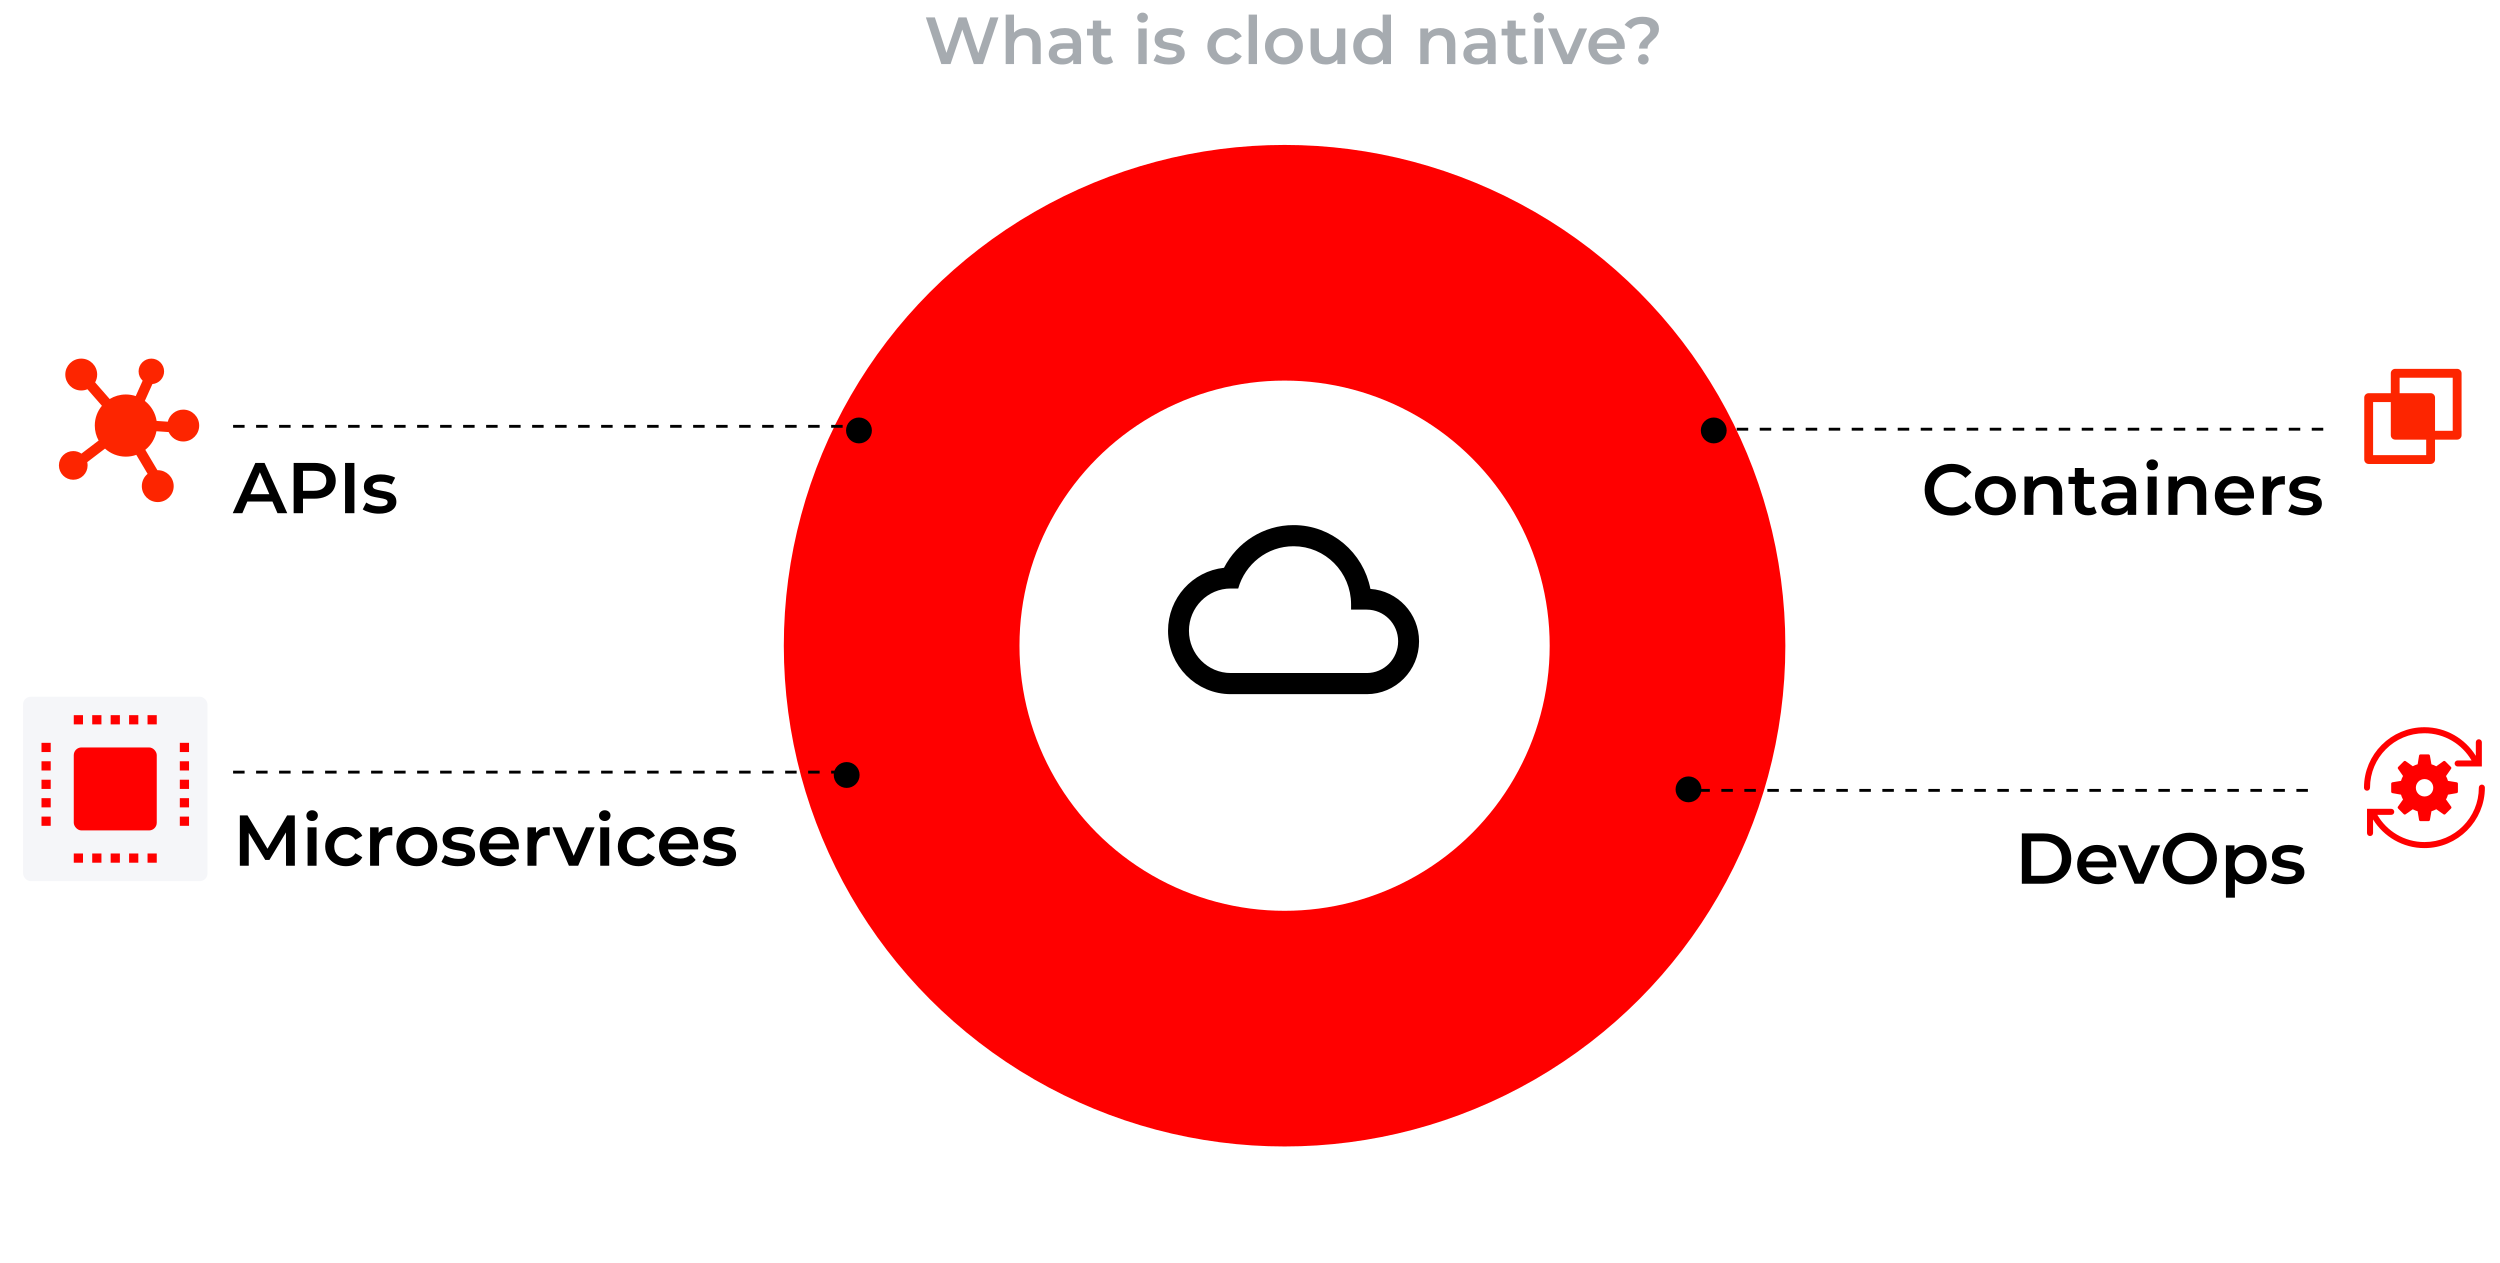<svg width="976" height="493" viewBox="0 0 976 493" fill="none" xmlns="http://www.w3.org/2000/svg">
<path d="M946.5 283.9C933.481 283.9 922.9 294.481 922.9 307.5C922.898 307.657 922.927 307.812 922.985 307.957C923.043 308.102 923.13 308.234 923.24 308.346C923.349 308.457 923.48 308.545 923.625 308.606C923.769 308.666 923.924 308.697 924.08 308.697C924.236 308.697 924.391 308.666 924.535 308.606C924.68 308.545 924.811 308.457 924.92 308.346C925.03 308.234 925.117 308.102 925.175 307.957C925.233 307.812 925.262 307.657 925.26 307.5C925.26 295.756 934.756 286.26 946.5 286.26C954.368 286.26 961.215 290.537 964.887 296.88H959.48C959.324 296.878 959.168 296.907 959.023 296.965C958.878 297.024 958.746 297.11 958.635 297.22C958.523 297.33 958.435 297.461 958.375 297.605C958.314 297.749 958.283 297.904 958.283 298.06C958.283 298.217 958.314 298.372 958.375 298.516C958.435 298.66 958.523 298.791 958.635 298.901C958.746 299.011 958.878 299.097 959.023 299.155C959.168 299.214 959.324 299.243 959.48 299.24H966.8H968.92V289.8C968.922 289.643 968.893 289.486 968.833 289.34C968.774 289.193 968.685 289.06 968.574 288.949C968.462 288.837 968.329 288.749 968.183 288.69C968.036 288.631 967.879 288.602 967.722 288.604C967.409 288.609 967.111 288.738 966.893 288.962C966.676 289.186 966.556 289.488 966.56 289.8V295.083C962.396 288.373 954.966 283.9 946.5 283.9ZM968.902 306.304C968.589 306.309 968.291 306.438 968.073 306.662C967.856 306.886 967.736 307.188 967.74 307.5C967.74 319.244 958.244 328.74 946.5 328.74C938.633 328.74 931.788 324.464 928.116 318.12L933.52 318.123C933.676 318.125 933.832 318.096 933.977 318.038C934.122 317.979 934.254 317.893 934.365 317.783C934.477 317.673 934.565 317.542 934.625 317.398C934.686 317.254 934.717 317.099 934.717 316.943C934.717 316.786 934.686 316.631 934.625 316.487C934.565 316.343 934.477 316.212 934.365 316.102C934.254 315.993 934.122 315.906 933.977 315.848C933.832 315.789 933.676 315.76 933.52 315.763L924.08 315.76V325.2C924.078 325.357 924.107 325.512 924.165 325.657C924.223 325.802 924.31 325.934 924.42 326.046C924.529 326.157 924.66 326.245 924.805 326.306C924.949 326.366 925.104 326.397 925.26 326.397C925.416 326.397 925.571 326.366 925.715 326.306C925.86 326.245 925.991 326.157 926.1 326.046C926.21 325.934 926.297 325.802 926.355 325.657C926.413 325.512 926.442 325.357 926.44 325.2V319.918C930.604 326.628 938.034 331.1 946.5 331.1C959.52 331.1 970.1 320.52 970.1 307.5C970.102 307.343 970.073 307.186 970.013 307.04C969.954 306.893 969.865 306.76 969.754 306.649C969.642 306.537 969.509 306.449 969.363 306.39C969.216 306.331 969.059 306.302 968.902 306.304Z" fill="#FF0000"/>
<path d="M944.963 294.52C944.829 294.52 944.699 294.567 944.597 294.654C944.494 294.741 944.426 294.862 944.404 294.994L943.853 298.367C943.191 298.56 942.559 298.82 941.964 299.144L939.181 297.156C939.072 297.078 938.939 297.041 938.805 297.052C938.672 297.063 938.547 297.121 938.452 297.215L936.248 299.417C936.154 299.511 936.096 299.636 936.084 299.768C936.073 299.901 936.108 300.034 936.185 300.143L938.143 302.944C937.814 303.542 937.548 304.178 937.351 304.846L933.992 305.405C933.86 305.427 933.74 305.496 933.654 305.598C933.567 305.7 933.52 305.83 933.52 305.964V309.079C933.52 309.212 933.566 309.341 933.652 309.443C933.737 309.545 933.856 309.614 933.987 309.638L937.348 310.233C937.544 310.9 937.808 311.536 938.137 312.135L936.155 314.909C936.077 315.018 936.041 315.151 936.052 315.284C936.062 315.418 936.12 315.543 936.215 315.638L938.417 317.841C938.511 317.936 938.636 317.994 938.768 318.005C938.9 318.017 939.033 317.982 939.142 317.906L941.949 315.941C942.546 316.267 943.179 316.529 943.844 316.723L944.404 320.1C944.426 320.233 944.495 320.353 944.597 320.44C944.699 320.526 944.829 320.574 944.963 320.574H948.078C948.212 320.574 948.341 320.527 948.443 320.442C948.545 320.356 948.614 320.237 948.637 320.106L949.238 316.715C949.9 316.518 950.53 316.252 951.124 315.924L953.949 317.907C954.058 317.983 954.191 318.019 954.323 318.007C954.456 317.996 954.581 317.938 954.675 317.844L956.877 315.639C956.972 315.544 957.03 315.418 957.041 315.284C957.052 315.15 957.015 315.017 956.936 314.908L954.921 312.111C955.244 311.52 955.503 310.894 955.696 310.236L959.104 309.639C959.235 309.615 959.354 309.547 959.44 309.445C959.526 309.342 959.572 309.213 959.572 309.08V305.965C959.572 305.831 959.524 305.701 959.437 305.598C959.351 305.496 959.23 305.428 959.098 305.406L955.695 304.85C955.501 304.193 955.24 303.568 954.918 302.977L956.905 300.146C956.982 300.037 957.017 299.904 957.006 299.772C956.994 299.639 956.936 299.514 956.842 299.42L954.638 297.218C954.543 297.123 954.417 297.065 954.283 297.054C954.15 297.043 954.016 297.08 953.907 297.159L951.118 299.165C950.524 298.838 949.893 298.574 949.23 298.378L948.637 294.989C948.614 294.857 948.545 294.738 948.443 294.652C948.341 294.566 948.212 294.519 948.078 294.52H944.963ZM946.546 304.148C948.43 304.148 949.944 305.663 949.944 307.547C949.944 309.43 948.43 310.945 946.546 310.945C944.662 310.945 943.148 309.43 943.148 307.547C943.148 305.663 944.662 304.148 946.546 304.148Z" fill="#FF0000"/>
<g filter="url(#filter0_d)">
<path d="M535.013 225.915C532.236 211.684 519.863 201 505 201C493.199 201 482.95 207.765 477.846 217.665C465.555 218.985 456 229.504 456 242.25C456 255.904 466.984 267 480.5 267H533.583C544.853 267 554 257.76 554 246.375C554 235.485 545.629 226.657 535.013 225.915ZM533.583 258.75H480.5C471.476 258.75 464.167 251.366 464.167 242.25C464.167 233.134 471.476 225.75 480.5 225.75H483.399C486.094 216.221 494.71 209.25 505 209.25C517.413 209.25 527.458 219.398 527.458 231.938V234H533.583C540.362 234 545.833 239.528 545.833 246.375C545.833 253.222 540.362 258.75 533.583 258.75Z" fill="black"/>
</g>
<path d="M389.798 6.8L383.766 25H380.178L375.68 11.532L371.104 25H367.49L361.458 6.8H364.968L369.492 20.632L374.198 6.8H377.318L381.92 20.71L386.574 6.8H389.798ZM400.498 10.96C402.249 10.96 403.653 11.471 404.71 12.494C405.768 13.517 406.296 15.033 406.296 17.044V25H403.046V17.46C403.046 16.247 402.76 15.337 402.188 14.73C401.616 14.106 400.802 13.794 399.744 13.794C398.548 13.794 397.604 14.158 396.91 14.886C396.217 15.597 395.87 16.628 395.87 17.98V25H392.62V5.708H395.87V12.728C396.408 12.156 397.066 11.723 397.846 11.428C398.644 11.116 399.528 10.96 400.498 10.96ZM415.723 10.96C417.768 10.96 419.328 11.454 420.403 12.442C421.495 13.413 422.041 14.886 422.041 16.862V25H418.973V23.31C418.574 23.917 418.002 24.385 417.257 24.714C416.529 25.026 415.645 25.182 414.605 25.182C413.565 25.182 412.655 25.009 411.875 24.662C411.095 24.298 410.488 23.804 410.055 23.18C409.639 22.539 409.431 21.819 409.431 21.022C409.431 19.774 409.89 18.777 410.809 18.032C411.745 17.269 413.21 16.888 415.203 16.888H418.791V16.68C418.791 15.709 418.496 14.964 417.907 14.444C417.335 13.924 416.477 13.664 415.333 13.664C414.553 13.664 413.782 13.785 413.019 14.028C412.274 14.271 411.641 14.609 411.121 15.042L409.847 12.676C410.575 12.121 411.45 11.697 412.473 11.402C413.496 11.107 414.579 10.96 415.723 10.96ZM415.281 22.816C416.096 22.816 416.815 22.634 417.439 22.27C418.08 21.889 418.531 21.351 418.791 20.658V19.046H415.437C413.565 19.046 412.629 19.661 412.629 20.892C412.629 21.481 412.863 21.949 413.331 22.296C413.799 22.643 414.449 22.816 415.281 22.816ZM434.558 24.246C434.177 24.558 433.709 24.792 433.154 24.948C432.617 25.104 432.045 25.182 431.438 25.182C429.913 25.182 428.734 24.783 427.902 23.986C427.07 23.189 426.654 22.027 426.654 20.502V13.82H424.366V11.22H426.654V8.048H429.904V11.22H433.622V13.82H429.904V20.424C429.904 21.1 430.069 21.62 430.398 21.984C430.727 22.331 431.204 22.504 431.828 22.504C432.556 22.504 433.163 22.313 433.648 21.932L434.558 24.246ZM444.417 11.116H447.667V25H444.417V11.116ZM446.055 8.828C445.466 8.828 444.972 8.646 444.573 8.282C444.174 7.901 443.975 7.433 443.975 6.878C443.975 6.323 444.174 5.864 444.573 5.5C444.972 5.119 445.466 4.928 446.055 4.928C446.644 4.928 447.138 5.11 447.537 5.474C447.936 5.821 448.135 6.263 448.135 6.8C448.135 7.372 447.936 7.857 447.537 8.256C447.156 8.637 446.662 8.828 446.055 8.828ZM456.223 25.182C455.096 25.182 453.995 25.035 452.921 24.74C451.846 24.445 450.988 24.073 450.347 23.622L451.595 21.152C452.219 21.568 452.964 21.906 453.831 22.166C454.715 22.409 455.581 22.53 456.431 22.53C458.372 22.53 459.343 22.019 459.343 20.996C459.343 20.511 459.091 20.173 458.589 19.982C458.103 19.791 457.315 19.609 456.223 19.436C455.079 19.263 454.143 19.063 453.415 18.838C452.704 18.613 452.08 18.223 451.543 17.668C451.023 17.096 450.763 16.307 450.763 15.302C450.763 13.985 451.309 12.936 452.401 12.156C453.51 11.359 455.001 10.96 456.873 10.96C457.826 10.96 458.779 11.073 459.733 11.298C460.686 11.506 461.466 11.792 462.073 12.156L460.825 14.626C459.646 13.933 458.32 13.586 456.847 13.586C455.893 13.586 455.165 13.733 454.663 14.028C454.177 14.305 453.935 14.678 453.935 15.146C453.935 15.666 454.195 16.039 454.715 16.264C455.252 16.472 456.075 16.671 457.185 16.862C458.294 17.035 459.204 17.235 459.915 17.46C460.625 17.685 461.232 18.067 461.735 18.604C462.255 19.141 462.515 19.904 462.515 20.892C462.515 22.192 461.951 23.232 460.825 24.012C459.698 24.792 458.164 25.182 456.223 25.182ZM478.869 25.182C477.431 25.182 476.139 24.879 474.995 24.272C473.851 23.665 472.959 22.825 472.317 21.75C471.676 20.658 471.355 19.427 471.355 18.058C471.355 16.689 471.676 15.467 472.317 14.392C472.959 13.317 473.843 12.477 474.969 11.87C476.113 11.263 477.413 10.96 478.869 10.96C480.239 10.96 481.435 11.237 482.457 11.792C483.497 12.347 484.277 13.144 484.797 14.184L482.301 15.64C481.903 14.999 481.4 14.522 480.793 14.21C480.204 13.881 479.554 13.716 478.843 13.716C477.63 13.716 476.625 14.115 475.827 14.912C475.03 15.692 474.631 16.741 474.631 18.058C474.631 19.375 475.021 20.433 475.801 21.23C476.599 22.01 477.613 22.4 478.843 22.4C479.554 22.4 480.204 22.244 480.793 21.932C481.4 21.603 481.903 21.117 482.301 20.476L484.797 21.932C484.26 22.972 483.471 23.778 482.431 24.35C481.409 24.905 480.221 25.182 478.869 25.182ZM487.48 5.708H490.73V25H487.48V5.708ZM501.235 25.182C499.831 25.182 498.566 24.879 497.439 24.272C496.313 23.665 495.429 22.825 494.787 21.75C494.163 20.658 493.851 19.427 493.851 18.058C493.851 16.689 494.163 15.467 494.787 14.392C495.429 13.317 496.313 12.477 497.439 11.87C498.566 11.263 499.831 10.96 501.235 10.96C502.657 10.96 503.931 11.263 505.057 11.87C506.184 12.477 507.059 13.317 507.683 14.392C508.325 15.467 508.645 16.689 508.645 18.058C508.645 19.427 508.325 20.658 507.683 21.75C507.059 22.825 506.184 23.665 505.057 24.272C503.931 24.879 502.657 25.182 501.235 25.182ZM501.235 22.4C502.431 22.4 503.419 22.001 504.199 21.204C504.979 20.407 505.369 19.358 505.369 18.058C505.369 16.758 504.979 15.709 504.199 14.912C503.419 14.115 502.431 13.716 501.235 13.716C500.039 13.716 499.051 14.115 498.271 14.912C497.509 15.709 497.127 16.758 497.127 18.058C497.127 19.358 497.509 20.407 498.271 21.204C499.051 22.001 500.039 22.4 501.235 22.4ZM525.195 11.116V25H522.101V23.232C521.581 23.856 520.931 24.341 520.151 24.688C519.371 25.017 518.53 25.182 517.629 25.182C515.774 25.182 514.31 24.671 513.235 23.648C512.178 22.608 511.649 21.074 511.649 19.046V11.116H514.899V18.604C514.899 19.852 515.176 20.788 515.731 21.412C516.303 22.019 517.109 22.322 518.149 22.322C519.31 22.322 520.229 21.967 520.905 21.256C521.598 20.528 521.945 19.488 521.945 18.136V11.116H525.195ZM543.048 5.708V25H539.928V23.206C539.391 23.865 538.724 24.359 537.926 24.688C537.146 25.017 536.28 25.182 535.326 25.182C533.992 25.182 532.787 24.887 531.712 24.298C530.655 23.709 529.823 22.877 529.216 21.802C528.61 20.71 528.306 19.462 528.306 18.058C528.306 16.654 528.61 15.415 529.216 14.34C529.823 13.265 530.655 12.433 531.712 11.844C532.787 11.255 533.992 10.96 535.326 10.96C536.245 10.96 537.086 11.116 537.848 11.428C538.611 11.74 539.261 12.208 539.798 12.832V5.708H543.048ZM535.716 22.4C536.496 22.4 537.198 22.227 537.822 21.88C538.446 21.516 538.94 21.005 539.304 20.346C539.668 19.687 539.85 18.925 539.85 18.058C539.85 17.191 539.668 16.429 539.304 15.77C538.94 15.111 538.446 14.609 537.822 14.262C537.198 13.898 536.496 13.716 535.716 13.716C534.936 13.716 534.234 13.898 533.61 14.262C532.986 14.609 532.492 15.111 532.128 15.77C531.764 16.429 531.582 17.191 531.582 18.058C531.582 18.925 531.764 19.687 532.128 20.346C532.492 21.005 532.986 21.516 533.61 21.88C534.234 22.227 534.936 22.4 535.716 22.4ZM562.364 10.96C564.114 10.96 565.518 11.471 566.576 12.494C567.633 13.517 568.162 15.033 568.162 17.044V25H564.912V17.46C564.912 16.247 564.626 15.337 564.054 14.73C563.482 14.106 562.667 13.794 561.61 13.794C560.414 13.794 559.469 14.158 558.776 14.886C558.082 15.597 557.736 16.628 557.736 17.98V25H554.486V11.116H557.58V12.91C558.117 12.269 558.793 11.783 559.608 11.454C560.422 11.125 561.341 10.96 562.364 10.96ZM577.588 10.96C579.634 10.96 581.194 11.454 582.268 12.442C583.36 13.413 583.906 14.886 583.906 16.862V25H580.838V23.31C580.44 23.917 579.868 24.385 579.122 24.714C578.394 25.026 577.51 25.182 576.47 25.182C575.43 25.182 574.52 25.009 573.74 24.662C572.96 24.298 572.354 23.804 571.92 23.18C571.504 22.539 571.296 21.819 571.296 21.022C571.296 19.774 571.756 18.777 572.674 18.032C573.61 17.269 575.075 16.888 577.068 16.888H580.656V16.68C580.656 15.709 580.362 14.964 579.772 14.444C579.2 13.924 578.342 13.664 577.198 13.664C576.418 13.664 575.647 13.785 574.884 14.028C574.139 14.271 573.506 14.609 572.986 15.042L571.712 12.676C572.44 12.121 573.316 11.697 574.338 11.402C575.361 11.107 576.444 10.96 577.588 10.96ZM577.146 22.816C577.961 22.816 578.68 22.634 579.304 22.27C579.946 21.889 580.396 21.351 580.656 20.658V19.046H577.302C575.43 19.046 574.494 19.661 574.494 20.892C574.494 21.481 574.728 21.949 575.196 22.296C575.664 22.643 576.314 22.816 577.146 22.816ZM596.423 24.246C596.042 24.558 595.574 24.792 595.019 24.948C594.482 25.104 593.91 25.182 593.303 25.182C591.778 25.182 590.599 24.783 589.767 23.986C588.935 23.189 588.519 22.027 588.519 20.502V13.82H586.231V11.22H588.519V8.048H591.769V11.22H595.487V13.82H591.769V20.424C591.769 21.1 591.934 21.62 592.263 21.984C592.593 22.331 593.069 22.504 593.693 22.504C594.421 22.504 595.028 22.313 595.513 21.932L596.423 24.246ZM599.097 11.116H602.347V25H599.097V11.116ZM600.735 8.828C600.146 8.828 599.652 8.646 599.253 8.282C598.854 7.901 598.655 7.433 598.655 6.878C598.655 6.323 598.854 5.864 599.253 5.5C599.652 5.119 600.146 4.928 600.735 4.928C601.324 4.928 601.818 5.11 602.217 5.474C602.616 5.821 602.815 6.263 602.815 6.8C602.815 7.372 602.616 7.857 602.217 8.256C601.836 8.637 601.342 8.828 600.735 8.828ZM619.612 11.116L613.658 25H610.304L604.35 11.116H607.73L612.046 21.412L616.492 11.116H619.612ZM634.315 18.136C634.315 18.361 634.298 18.682 634.263 19.098H623.369C623.56 20.121 624.054 20.935 624.851 21.542C625.666 22.131 626.671 22.426 627.867 22.426C629.392 22.426 630.649 21.923 631.637 20.918L633.379 22.92C632.755 23.665 631.966 24.229 631.013 24.61C630.06 24.991 628.985 25.182 627.789 25.182C626.264 25.182 624.92 24.879 623.759 24.272C622.598 23.665 621.696 22.825 621.055 21.75C620.431 20.658 620.119 19.427 620.119 18.058C620.119 16.706 620.422 15.493 621.029 14.418C621.653 13.326 622.511 12.477 623.603 11.87C624.695 11.263 625.926 10.96 627.295 10.96C628.647 10.96 629.852 11.263 630.909 11.87C631.984 12.459 632.816 13.3 633.405 14.392C634.012 15.467 634.315 16.715 634.315 18.136ZM627.295 13.56C626.255 13.56 625.371 13.872 624.643 14.496C623.932 15.103 623.499 15.917 623.343 16.94H631.221C631.082 15.935 630.658 15.12 629.947 14.496C629.236 13.872 628.352 13.56 627.295 13.56ZM639.909 18.968C639.909 18.032 640.117 17.261 640.533 16.654C640.966 16.03 641.59 15.354 642.405 14.626C643.029 14.071 643.488 13.595 643.783 13.196C644.095 12.78 644.251 12.312 644.251 11.792C644.251 11.064 643.956 10.475 643.367 10.024C642.777 9.573 641.989 9.348 641.001 9.348C639.129 9.348 637.716 10.015 636.763 11.35L634.241 9.712C634.986 8.689 635.948 7.909 637.127 7.372C638.305 6.817 639.692 6.54 641.287 6.54C643.228 6.54 644.771 6.965 645.915 7.814C647.076 8.646 647.657 9.799 647.657 11.272C647.657 11.983 647.535 12.607 647.293 13.144C647.067 13.681 646.79 14.141 646.461 14.522C646.131 14.886 645.698 15.311 645.161 15.796C644.502 16.385 644.008 16.905 643.679 17.356C643.367 17.807 643.211 18.344 643.211 18.968H639.909ZM641.573 25.182C640.966 25.182 640.463 24.991 640.065 24.61C639.683 24.211 639.493 23.726 639.493 23.154C639.493 22.582 639.683 22.105 640.065 21.724C640.463 21.343 640.966 21.152 641.573 21.152C642.162 21.152 642.647 21.343 643.029 21.724C643.427 22.105 643.627 22.582 643.627 23.154C643.627 23.726 643.427 24.211 643.029 24.61C642.647 24.991 642.162 25.182 641.573 25.182Z" fill="#A6ABB0"/>
<path d="M106.367 195.807H96.552L94.617 200.35H90.86L99.693 180.72H103.282L112.144 200.35H108.33L106.367 195.807ZM105.161 192.947L101.46 184.366L97.786 192.947H105.161ZM122.716 180.72C124.417 180.72 125.894 181.001 127.147 181.562C128.418 182.122 129.39 182.926 130.063 183.973C130.736 185.02 131.072 186.263 131.072 187.703C131.072 189.124 130.736 190.367 130.063 191.432C129.39 192.479 128.418 193.283 127.147 193.844C125.894 194.405 124.417 194.685 122.716 194.685H118.285V200.35H114.64V180.72H122.716ZM122.548 191.601C124.137 191.601 125.343 191.264 126.165 190.591C126.988 189.918 127.399 188.955 127.399 187.703C127.399 186.45 126.988 185.487 126.165 184.814C125.343 184.141 124.137 183.805 122.548 183.805H118.285V191.601H122.548ZM134.713 180.72H138.358V200.35H134.713V180.72ZM147.958 200.546C146.743 200.546 145.556 200.387 144.397 200.069C143.238 199.751 142.312 199.349 141.621 198.863L142.967 196.199C143.64 196.648 144.443 197.013 145.378 197.293C146.332 197.555 147.266 197.686 148.182 197.686C150.276 197.686 151.323 197.134 151.323 196.031C151.323 195.508 151.052 195.143 150.51 194.938C149.986 194.732 149.136 194.536 147.958 194.349C146.724 194.162 145.715 193.947 144.929 193.704C144.163 193.461 143.49 193.04 142.91 192.442C142.35 191.825 142.069 190.974 142.069 189.89C142.069 188.469 142.658 187.338 143.836 186.497C145.032 185.637 146.64 185.207 148.659 185.207C149.687 185.207 150.715 185.329 151.744 185.572C152.772 185.796 153.613 186.104 154.267 186.497L152.921 189.161C151.65 188.413 150.22 188.039 148.631 188.039C147.603 188.039 146.818 188.198 146.275 188.516C145.752 188.815 145.49 189.217 145.49 189.722C145.49 190.283 145.771 190.685 146.332 190.928C146.911 191.152 147.799 191.367 148.996 191.573C150.192 191.759 151.173 191.974 151.94 192.217C152.706 192.461 153.361 192.872 153.903 193.451C154.464 194.031 154.744 194.853 154.744 195.919C154.744 197.321 154.137 198.443 152.921 199.284C151.706 200.125 150.052 200.546 147.958 200.546Z" fill="black"/>
<path d="M789.324 325.371H797.905C799.998 325.371 801.858 325.782 803.485 326.605C805.111 327.408 806.373 328.558 807.27 330.054C808.168 331.531 808.616 333.241 808.616 335.185C808.616 337.13 808.168 338.849 807.27 340.345C806.373 341.822 805.111 342.972 803.485 343.794C801.858 344.598 799.998 345 797.905 345H789.324V325.371ZM797.736 341.915C799.176 341.915 800.438 341.644 801.522 341.102C802.625 340.541 803.466 339.756 804.046 338.747C804.644 337.718 804.943 336.531 804.943 335.185C804.943 333.839 804.644 332.662 804.046 331.652C803.466 330.624 802.625 329.839 801.522 329.297C800.438 328.736 799.176 328.455 797.736 328.455H792.969V341.915H797.736ZM826.232 337.597C826.232 337.84 826.213 338.186 826.175 338.635H814.426C814.632 339.737 815.164 340.616 816.024 341.27C816.903 341.906 817.987 342.224 819.277 342.224C820.922 342.224 822.278 341.682 823.343 340.597L825.222 342.757C824.549 343.561 823.698 344.168 822.67 344.579C821.642 344.991 820.483 345.196 819.193 345.196C817.548 345.196 816.099 344.869 814.847 344.215C813.594 343.561 812.622 342.654 811.93 341.495C811.257 340.317 810.921 338.99 810.921 337.513C810.921 336.055 811.248 334.746 811.902 333.587C812.575 332.409 813.501 331.493 814.678 330.839C815.856 330.185 817.183 329.857 818.66 329.857C820.118 329.857 821.418 330.185 822.558 330.839C823.717 331.474 824.614 332.381 825.25 333.559C825.904 334.718 826.232 336.064 826.232 337.597ZM818.66 332.662C817.539 332.662 816.585 332.998 815.8 333.671C815.034 334.325 814.566 335.204 814.398 336.307H822.895C822.745 335.223 822.287 334.344 821.521 333.671C820.754 332.998 819.801 332.662 818.66 332.662ZM843.346 330.026L836.924 345H833.307L826.885 330.026H830.531L835.185 341.13L839.981 330.026H843.346ZM854.906 345.28C852.905 345.28 851.101 344.85 849.494 343.99C847.886 343.112 846.624 341.906 845.708 340.373C844.792 338.821 844.334 337.092 844.334 335.185C844.334 333.279 844.792 331.559 845.708 330.026C846.624 328.474 847.886 327.268 849.494 326.408C851.101 325.53 852.905 325.09 854.906 325.09C856.906 325.09 858.71 325.53 860.318 326.408C861.925 327.268 863.187 328.465 864.103 329.998C865.019 331.531 865.477 333.26 865.477 335.185C865.477 337.111 865.019 338.84 864.103 340.373C863.187 341.906 861.925 343.112 860.318 343.99C858.71 344.85 856.906 345.28 854.906 345.28ZM854.906 342.084C856.214 342.084 857.392 341.794 858.439 341.214C859.486 340.616 860.308 339.794 860.907 338.747C861.505 337.681 861.804 336.494 861.804 335.185C861.804 333.877 861.505 332.699 860.907 331.652C860.308 330.587 859.486 329.764 858.439 329.184C857.392 328.586 856.214 328.287 854.906 328.287C853.597 328.287 852.419 328.586 851.372 329.184C850.325 329.764 849.503 330.587 848.905 331.652C848.306 332.699 848.007 333.877 848.007 335.185C848.007 336.494 848.306 337.681 848.905 338.747C849.503 339.794 850.325 340.616 851.372 341.214C852.419 341.794 853.597 342.084 854.906 342.084ZM877.305 329.857C878.764 329.857 880.063 330.175 881.203 330.811C882.362 331.446 883.269 332.344 883.923 333.503C884.578 334.662 884.905 335.999 884.905 337.513C884.905 339.027 884.578 340.373 883.923 341.551C883.269 342.71 882.362 343.607 881.203 344.243C880.063 344.878 878.764 345.196 877.305 345.196C875.286 345.196 873.688 344.523 872.51 343.177V350.44H869.005V330.026H872.342V331.989C872.922 331.278 873.632 330.745 874.473 330.39C875.333 330.035 876.277 329.857 877.305 329.857ZM876.913 342.196C878.203 342.196 879.259 341.766 880.082 340.906C880.923 340.046 881.343 338.915 881.343 337.513C881.343 336.111 880.923 334.98 880.082 334.12C879.259 333.26 878.203 332.83 876.913 332.83C876.072 332.83 875.314 333.026 874.641 333.419C873.968 333.793 873.436 334.335 873.043 335.045C872.65 335.756 872.454 336.578 872.454 337.513C872.454 338.448 872.65 339.27 873.043 339.981C873.436 340.691 873.968 341.242 874.641 341.635C875.314 342.009 876.072 342.196 876.913 342.196ZM892.856 345.196C891.641 345.196 890.454 345.037 889.295 344.72C888.135 344.402 887.21 344 886.518 343.514L887.864 340.85C888.537 341.298 889.341 341.663 890.276 341.943C891.229 342.205 892.164 342.336 893.08 342.336C895.174 342.336 896.221 341.785 896.221 340.682C896.221 340.158 895.95 339.794 895.408 339.588C894.884 339.382 894.034 339.186 892.856 338.999C891.622 338.812 890.613 338.597 889.827 338.354C889.061 338.111 888.388 337.69 887.808 337.092C887.248 336.475 886.967 335.625 886.967 334.54C886.967 333.12 887.556 331.989 888.734 331.147C889.93 330.287 891.538 329.857 893.557 329.857C894.585 329.857 895.613 329.979 896.642 330.222C897.67 330.446 898.511 330.755 899.165 331.147L897.819 333.811C896.548 333.064 895.118 332.69 893.529 332.69C892.501 332.69 891.715 332.849 891.173 333.166C890.65 333.465 890.388 333.867 890.388 334.372C890.388 334.933 890.669 335.335 891.229 335.578C891.809 335.802 892.697 336.017 893.893 336.223C895.09 336.41 896.071 336.625 896.838 336.868C897.604 337.111 898.259 337.522 898.801 338.102C899.362 338.681 899.642 339.504 899.642 340.569C899.642 341.971 899.034 343.093 897.819 343.934C896.604 344.776 894.95 345.196 892.856 345.196Z" fill="black"/>
<path d="M111.667 337.97L111.639 324.958L105.189 335.726H103.563L97.113 325.127V337.97H93.636V318.34H96.636L104.432 331.352L112.087 318.34H115.088L115.116 337.97H111.667ZM120.082 322.995H123.587V337.97H120.082V322.995ZM121.848 320.528C121.213 320.528 120.68 320.331 120.25 319.939C119.82 319.528 119.605 319.023 119.605 318.425C119.605 317.826 119.82 317.331 120.25 316.938C120.68 316.527 121.213 316.321 121.848 316.321C122.484 316.321 123.017 316.518 123.447 316.91C123.877 317.284 124.092 317.761 124.092 318.34C124.092 318.957 123.877 319.481 123.447 319.911C123.035 320.322 122.503 320.528 121.848 320.528ZM135.058 338.166C133.506 338.166 132.113 337.839 130.879 337.185C129.646 336.53 128.683 335.624 127.991 334.464C127.299 333.287 126.954 331.959 126.954 330.483C126.954 329.006 127.299 327.688 127.991 326.529C128.683 325.37 129.636 324.463 130.851 323.809C132.085 323.154 133.487 322.827 135.058 322.827C136.535 322.827 137.824 323.126 138.927 323.724C140.049 324.323 140.89 325.183 141.451 326.304L138.759 327.875C138.329 327.183 137.787 326.669 137.133 326.332C136.497 325.977 135.796 325.8 135.03 325.8C133.721 325.8 132.637 326.23 131.777 327.089C130.917 327.931 130.487 329.062 130.487 330.483C130.487 331.903 130.907 333.044 131.749 333.904C132.609 334.745 133.702 335.166 135.03 335.166C135.796 335.166 136.497 334.997 137.133 334.661C137.787 334.306 138.329 333.782 138.759 333.09L141.451 334.661C140.872 335.782 140.021 336.652 138.899 337.269C137.796 337.867 136.516 338.166 135.058 338.166ZM147.818 325.183C148.828 323.612 150.604 322.827 153.146 322.827V326.164C152.847 326.108 152.576 326.08 152.333 326.08C150.968 326.08 149.903 326.482 149.136 327.286C148.37 328.071 147.986 329.211 147.986 330.707V337.97H144.481V322.995H147.818V325.183ZM162.713 338.166C161.199 338.166 159.834 337.839 158.619 337.185C157.404 336.53 156.45 335.624 155.758 334.464C155.085 333.287 154.749 331.959 154.749 330.483C154.749 329.006 155.085 327.688 155.758 326.529C156.45 325.37 157.404 324.463 158.619 323.809C159.834 323.154 161.199 322.827 162.713 322.827C164.246 322.827 165.62 323.154 166.835 323.809C168.05 324.463 168.994 325.37 169.667 326.529C170.359 327.688 170.705 329.006 170.705 330.483C170.705 331.959 170.359 333.287 169.667 334.464C168.994 335.624 168.05 336.53 166.835 337.185C165.62 337.839 164.246 338.166 162.713 338.166ZM162.713 335.166C164.003 335.166 165.068 334.736 165.91 333.876C166.751 333.016 167.171 331.885 167.171 330.483C167.171 329.08 166.751 327.949 165.91 327.089C165.068 326.23 164.003 325.8 162.713 325.8C161.423 325.8 160.357 326.23 159.516 327.089C158.693 327.949 158.282 329.08 158.282 330.483C158.282 331.885 158.693 333.016 159.516 333.876C160.357 334.736 161.423 335.166 162.713 335.166ZM178.683 338.166C177.468 338.166 176.281 338.007 175.122 337.689C173.963 337.372 173.038 336.97 172.346 336.484L173.692 333.82C174.365 334.268 175.169 334.633 176.104 334.913C177.057 335.175 177.992 335.306 178.908 335.306C181.002 335.306 182.049 334.754 182.049 333.651C182.049 333.128 181.777 332.763 181.235 332.558C180.712 332.352 179.861 332.156 178.683 331.969C177.45 331.782 176.44 331.567 175.655 331.324C174.889 331.081 174.215 330.66 173.636 330.062C173.075 329.445 172.795 328.594 172.795 327.51C172.795 326.089 173.384 324.958 174.561 324.117C175.758 323.257 177.366 322.827 179.385 322.827C180.413 322.827 181.441 322.949 182.469 323.192C183.497 323.416 184.339 323.724 184.993 324.117L183.647 326.781C182.376 326.033 180.946 325.659 179.356 325.659C178.328 325.659 177.543 325.818 177.001 326.136C176.478 326.435 176.216 326.837 176.216 327.342C176.216 327.903 176.496 328.305 177.057 328.548C177.637 328.772 178.525 328.987 179.721 329.193C180.917 329.38 181.899 329.595 182.665 329.838C183.432 330.081 184.086 330.492 184.628 331.071C185.189 331.651 185.47 332.474 185.47 333.539C185.47 334.941 184.862 336.063 183.647 336.904C182.432 337.745 180.777 338.166 178.683 338.166ZM202.565 330.567C202.565 330.81 202.547 331.156 202.509 331.604H190.76C190.965 332.707 191.498 333.586 192.358 334.24C193.237 334.876 194.321 335.194 195.611 335.194C197.256 335.194 198.611 334.651 199.677 333.567L201.556 335.726C200.883 336.53 200.032 337.138 199.004 337.549C197.976 337.96 196.817 338.166 195.527 338.166C193.882 338.166 192.433 337.839 191.18 337.185C189.928 336.53 188.956 335.624 188.264 334.464C187.591 333.287 187.254 331.959 187.254 330.483C187.254 329.024 187.582 327.716 188.236 326.557C188.909 325.379 189.834 324.463 191.012 323.809C192.19 323.154 193.517 322.827 194.994 322.827C196.452 322.827 197.751 323.154 198.892 323.809C200.051 324.444 200.948 325.351 201.584 326.529C202.238 327.688 202.565 329.034 202.565 330.567ZM194.994 325.631C193.872 325.631 192.919 325.968 192.134 326.641C191.367 327.295 190.9 328.174 190.732 329.277H199.228C199.079 328.192 198.621 327.314 197.854 326.641C197.088 325.968 196.134 325.631 194.994 325.631ZM209.269 325.183C210.279 323.612 212.055 322.827 214.597 322.827V326.164C214.298 326.108 214.027 326.08 213.784 326.08C212.419 326.08 211.354 326.482 210.587 327.286C209.821 328.071 209.437 329.211 209.437 330.707V337.97H205.932V322.995H209.269V325.183ZM232.139 322.995L225.718 337.97H222.1L215.679 322.995H219.324L223.979 334.1L228.774 322.995H232.139ZM234.33 322.995H237.835V337.97H234.33V322.995ZM236.097 320.528C235.461 320.528 234.928 320.331 234.498 319.939C234.068 319.528 233.853 319.023 233.853 318.425C233.853 317.826 234.068 317.331 234.498 316.938C234.928 316.527 235.461 316.321 236.097 316.321C236.732 316.321 237.265 316.518 237.695 316.91C238.125 317.284 238.34 317.761 238.34 318.34C238.34 318.957 238.125 319.481 237.695 319.911C237.284 320.322 236.751 320.528 236.097 320.528ZM249.306 338.166C247.755 338.166 246.362 337.839 245.128 337.185C243.894 336.53 242.931 335.624 242.24 334.464C241.548 333.287 241.202 331.959 241.202 330.483C241.202 329.006 241.548 327.688 242.24 326.529C242.931 325.37 243.885 324.463 245.1 323.809C246.334 323.154 247.736 322.827 249.306 322.827C250.783 322.827 252.073 323.126 253.176 323.724C254.298 324.323 255.139 325.183 255.7 326.304L253.008 327.875C252.578 327.183 252.036 326.669 251.381 326.332C250.746 325.977 250.045 325.8 249.278 325.8C247.97 325.8 246.885 326.23 246.025 327.089C245.165 327.931 244.735 329.062 244.735 330.483C244.735 331.903 245.156 333.044 245.997 333.904C246.857 334.745 247.951 335.166 249.278 335.166C250.045 335.166 250.746 334.997 251.381 334.661C252.036 334.306 252.578 333.782 253.008 333.09L255.7 334.661C255.12 335.782 254.27 336.652 253.148 337.269C252.045 337.867 250.764 338.166 249.306 338.166ZM272.588 330.567C272.588 330.81 272.569 331.156 272.532 331.604H260.782C260.988 332.707 261.521 333.586 262.38 334.24C263.259 334.876 264.343 335.194 265.633 335.194C267.278 335.194 268.634 334.651 269.699 333.567L271.578 335.726C270.905 336.53 270.055 337.138 269.026 337.549C267.998 337.96 266.839 338.166 265.549 338.166C263.904 338.166 262.455 337.839 261.203 337.185C259.95 336.53 258.978 335.624 258.286 334.464C257.613 333.287 257.277 331.959 257.277 330.483C257.277 329.024 257.604 327.716 258.258 326.557C258.931 325.379 259.857 324.463 261.034 323.809C262.212 323.154 263.54 322.827 265.016 322.827C266.475 322.827 267.774 323.154 268.914 323.809C270.073 324.444 270.971 325.351 271.606 326.529C272.261 327.688 272.588 329.034 272.588 330.567ZM265.016 325.631C263.895 325.631 262.941 325.968 262.156 326.641C261.39 327.295 260.922 328.174 260.754 329.277H269.251C269.101 328.192 268.643 327.314 267.877 326.641C267.11 325.968 266.157 325.631 265.016 325.631ZM280.582 338.166C279.366 338.166 278.179 338.007 277.02 337.689C275.861 337.372 274.936 336.97 274.244 336.484L275.59 333.82C276.263 334.268 277.067 334.633 278.002 334.913C278.955 335.175 279.89 335.306 280.806 335.306C282.9 335.306 283.947 334.754 283.947 333.651C283.947 333.128 283.676 332.763 283.133 332.558C282.61 332.352 281.759 332.156 280.582 331.969C279.348 331.782 278.338 331.567 277.553 331.324C276.787 331.081 276.114 330.66 275.534 330.062C274.973 329.445 274.693 328.594 274.693 327.51C274.693 326.089 275.282 324.958 276.459 324.117C277.656 323.257 279.264 322.827 281.283 322.827C282.311 322.827 283.339 322.949 284.367 323.192C285.395 323.416 286.237 323.724 286.891 324.117L285.545 326.781C284.274 326.033 282.844 325.659 281.255 325.659C280.226 325.659 279.441 325.818 278.899 326.136C278.376 326.435 278.114 326.837 278.114 327.342C278.114 327.903 278.394 328.305 278.955 328.548C279.535 328.772 280.423 328.987 281.619 329.193C282.816 329.38 283.797 329.595 284.564 329.838C285.33 330.081 285.984 330.492 286.526 331.071C287.087 331.651 287.368 332.474 287.368 333.539C287.368 334.941 286.76 336.063 285.545 336.904C284.33 337.745 282.675 338.166 280.582 338.166Z" fill="black"/>
<path d="M761.869 201.28C759.888 201.28 758.093 200.85 756.485 199.99C754.896 199.112 753.644 197.906 752.728 196.373C751.83 194.84 751.382 193.111 751.382 191.185C751.382 189.26 751.84 187.531 752.756 185.998C753.672 184.465 754.924 183.268 756.513 182.408C758.121 181.53 759.916 181.09 761.897 181.09C763.505 181.09 764.972 181.371 766.3 181.932C767.627 182.492 768.749 183.306 769.665 184.371L767.309 186.587C765.889 185.054 764.141 184.287 762.065 184.287C760.719 184.287 759.514 184.586 758.448 185.184C757.382 185.764 756.551 186.577 755.952 187.624C755.354 188.671 755.055 189.858 755.055 191.185C755.055 192.513 755.354 193.7 755.952 194.747C756.551 195.794 757.382 196.616 758.448 197.214C759.514 197.794 760.719 198.084 762.065 198.084C764.141 198.084 765.889 197.308 767.309 195.756L769.665 198C768.749 199.065 767.618 199.878 766.272 200.439C764.944 201 763.477 201.28 761.869 201.28ZM779.004 201.196C777.489 201.196 776.125 200.869 774.909 200.215C773.694 199.561 772.741 198.654 772.049 197.495C771.376 196.317 771.04 194.99 771.04 193.513C771.04 192.036 771.376 190.718 772.049 189.559C772.741 188.4 773.694 187.493 774.909 186.839C776.125 186.185 777.489 185.857 779.004 185.857C780.537 185.857 781.911 186.185 783.126 186.839C784.341 187.493 785.285 188.4 785.958 189.559C786.65 190.718 786.996 192.036 786.996 193.513C786.996 194.99 786.65 196.317 785.958 197.495C785.285 198.654 784.341 199.561 783.126 200.215C781.911 200.869 780.537 201.196 779.004 201.196ZM779.004 198.196C780.294 198.196 781.359 197.766 782.2 196.906C783.042 196.046 783.462 194.915 783.462 193.513C783.462 192.111 783.042 190.98 782.2 190.12C781.359 189.26 780.294 188.83 779.004 188.83C777.714 188.83 776.648 189.26 775.807 190.12C774.984 190.98 774.573 192.111 774.573 193.513C774.573 194.915 774.984 196.046 775.807 196.906C776.648 197.766 777.714 198.196 779.004 198.196ZM798.844 185.857C800.732 185.857 802.246 186.409 803.387 187.512C804.527 188.615 805.097 190.251 805.097 192.419V201H801.592V192.868C801.592 191.559 801.284 190.578 800.667 189.923C800.05 189.25 799.171 188.914 798.031 188.914C796.741 188.914 795.722 189.307 794.974 190.092C794.227 190.858 793.853 191.971 793.853 193.429V201H790.347V186.026H793.684V187.961C794.264 187.269 794.993 186.745 795.872 186.39C796.75 186.035 797.741 185.857 798.844 185.857ZM818.545 200.187C818.134 200.523 817.629 200.776 817.031 200.944C816.452 201.112 815.835 201.196 815.18 201.196C813.535 201.196 812.264 200.766 811.367 199.906C810.469 199.046 810.021 197.794 810.021 196.149V188.942H807.553V186.138H810.021V182.717H813.526V186.138H817.536V188.942H813.526V196.065C813.526 196.794 813.704 197.355 814.059 197.747C814.414 198.121 814.928 198.308 815.601 198.308C816.386 198.308 817.041 198.102 817.564 197.691L818.545 200.187ZM827.149 185.857C829.355 185.857 831.038 186.39 832.197 187.456C833.375 188.503 833.964 190.092 833.964 192.223V201H830.655V199.177C830.225 199.832 829.608 200.336 828.804 200.692C828.019 201.028 827.065 201.196 825.944 201.196C824.822 201.196 823.841 201.009 822.999 200.635C822.158 200.243 821.504 199.71 821.036 199.037C820.588 198.345 820.363 197.57 820.363 196.71C820.363 195.364 820.859 194.289 821.85 193.485C822.859 192.662 824.439 192.251 826.589 192.251H830.458V192.027C830.458 190.98 830.141 190.176 829.505 189.615C828.888 189.054 827.963 188.774 826.729 188.774C825.888 188.774 825.056 188.905 824.233 189.166C823.429 189.428 822.747 189.793 822.186 190.26L820.812 187.708C821.597 187.11 822.541 186.652 823.644 186.334C824.747 186.016 825.916 185.857 827.149 185.857ZM826.673 198.644C827.551 198.644 828.327 198.448 829 198.056C829.692 197.644 830.178 197.065 830.458 196.317V194.578H826.841C824.822 194.578 823.812 195.242 823.812 196.569C823.812 197.205 824.065 197.71 824.57 198.084C825.074 198.458 825.775 198.644 826.673 198.644ZM838.462 186.026H841.967V201H838.462V186.026ZM840.229 183.558C839.593 183.558 839.06 183.362 838.63 182.969C838.2 182.558 837.985 182.053 837.985 181.455C837.985 180.857 838.2 180.361 838.63 179.969C839.06 179.557 839.593 179.352 840.229 179.352C840.864 179.352 841.397 179.548 841.827 179.941C842.257 180.314 842.472 180.791 842.472 181.371C842.472 181.988 842.257 182.511 841.827 182.941C841.416 183.352 840.883 183.558 840.229 183.558ZM855.065 185.857C856.953 185.857 858.467 186.409 859.607 187.512C860.748 188.615 861.318 190.251 861.318 192.419V201H857.813V192.868C857.813 191.559 857.504 190.578 856.887 189.923C856.27 189.25 855.392 188.914 854.251 188.914C852.962 188.914 851.943 189.307 851.195 190.092C850.447 190.858 850.073 191.971 850.073 193.429V201H846.568V186.026H849.905V187.961C850.484 187.269 851.214 186.745 852.092 186.39C852.971 186.035 853.962 185.857 855.065 185.857ZM879.978 193.597C879.978 193.84 879.96 194.186 879.922 194.635H868.173C868.379 195.737 868.911 196.616 869.771 197.27C870.65 197.906 871.734 198.224 873.024 198.224C874.669 198.224 876.025 197.682 877.09 196.597L878.969 198.757C878.296 199.561 877.445 200.168 876.417 200.579C875.389 200.991 874.23 201.196 872.94 201.196C871.295 201.196 869.846 200.869 868.594 200.215C867.341 199.561 866.369 198.654 865.677 197.495C865.004 196.317 864.668 194.99 864.668 193.513C864.668 192.055 864.995 190.746 865.649 189.587C866.322 188.409 867.248 187.493 868.425 186.839C869.603 186.185 870.93 185.857 872.407 185.857C873.865 185.857 875.165 186.185 876.305 186.839C877.464 187.474 878.361 188.381 878.997 189.559C879.651 190.718 879.978 192.064 879.978 193.597ZM872.407 188.662C871.286 188.662 870.332 188.998 869.547 189.671C868.78 190.325 868.313 191.204 868.145 192.307H876.642C876.492 191.223 876.034 190.344 875.267 189.671C874.501 188.998 873.548 188.662 872.407 188.662ZM886.682 188.213C887.692 186.643 889.468 185.857 892.01 185.857V189.194C891.711 189.138 891.44 189.11 891.197 189.11C889.832 189.11 888.767 189.512 888 190.316C887.234 191.101 886.851 192.242 886.851 193.737V201H883.345V186.026H886.682V188.213ZM899.666 201.196C898.45 201.196 897.263 201.037 896.104 200.72C894.945 200.402 894.02 200 893.328 199.514L894.674 196.85C895.347 197.298 896.151 197.663 897.086 197.943C898.039 198.205 898.974 198.336 899.89 198.336C901.984 198.336 903.031 197.785 903.031 196.682C903.031 196.158 902.76 195.794 902.217 195.588C901.694 195.382 900.843 195.186 899.666 194.999C898.432 194.812 897.422 194.597 896.637 194.354C895.871 194.111 895.198 193.69 894.618 193.092C894.057 192.475 893.777 191.625 893.777 190.54C893.777 189.12 894.366 187.989 895.543 187.147C896.74 186.287 898.348 185.857 900.367 185.857C901.395 185.857 902.423 185.979 903.451 186.222C904.479 186.446 905.321 186.755 905.975 187.147L904.629 189.811C903.358 189.064 901.928 188.69 900.339 188.69C899.31 188.69 898.525 188.849 897.983 189.166C897.46 189.465 897.198 189.867 897.198 190.372C897.198 190.933 897.478 191.335 898.039 191.578C898.619 191.802 899.507 192.017 900.703 192.223C901.9 192.41 902.881 192.625 903.648 192.868C904.414 193.111 905.068 193.522 905.61 194.102C906.171 194.681 906.452 195.504 906.452 196.569C906.452 197.971 905.844 199.093 904.629 199.934C903.414 200.776 901.759 201.196 899.666 201.196Z" fill="black"/>
<g filter="url(#filter1_d)">
<circle cx="501.5" cy="237.5" r="149.5" stroke="#FF0000" stroke-width="92"/>
</g>
<line x1="91" y1="166.439" x2="335" y2="166.439" stroke="black" stroke-width="1.122" stroke-dasharray="4.49 4.49"/>
<line x1="91" y1="301.439" x2="330" y2="301.439" stroke="black" stroke-width="1.122" stroke-dasharray="4.49 4.49"/>
<line x1="907" y1="167.561" x2="669" y2="167.561" stroke="black" stroke-width="1.122" stroke-dasharray="4.49 4.49"/>
<line x1="901" y1="308.561" x2="660" y2="308.561" stroke="black" stroke-width="1.122" stroke-dasharray="4.49 4.49"/>
<circle cx="669.048" cy="168.048" r="5.048" fill="black"/>
<circle cx="659.192" cy="308.166" r="5.048" fill="black"/>
<circle cx="335.34" cy="168.048" r="5.048" fill="black"/>
<circle cx="330.542" cy="302.557" r="5.048" fill="black"/>
<rect x="9" y="272" width="72" height="72" rx="3" fill="#F5F6F9"/>
<rect x="28.8" y="291.8" width="32.4" height="32.4" rx="3" fill="#FF0000"/>
<rect x="43.2" y="279.2" width="3.6" height="3.6" fill="#FF0000"/>
<rect x="43.2" y="333.2" width="3.6" height="3.6" fill="#FF0000"/>
<rect x="36" y="279.2" width="3.6" height="3.6" fill="#FF0000"/>
<rect x="36" y="333.2" width="3.6" height="3.6" fill="#FF0000"/>
<rect x="28.8" y="279.2" width="3.6" height="3.6" fill="#FF0000"/>
<rect x="28.8" y="333.2" width="3.6" height="3.6" fill="#FF0000"/>
<rect x="50.4" y="279.2" width="3.6" height="3.6" fill="#FF0000"/>
<rect x="50.4" y="333.2" width="3.6" height="3.6" fill="#FF0000"/>
<rect x="57.6" y="279.2" width="3.6" height="3.6" fill="#FF0000"/>
<rect x="57.6" y="333.2" width="3.6" height="3.6" fill="#FF0000"/>
<rect x="16.2" y="308" width="3.6" height="3.6" transform="rotate(-90 16.2 308)" fill="#FF0000"/>
<rect x="70.2" y="308" width="3.6" height="3.6" transform="rotate(-90 70.2 308)" fill="#FF0000"/>
<rect x="16.2" y="315.2" width="3.6" height="3.6" transform="rotate(-90 16.2 315.2)" fill="#FF0000"/>
<rect x="70.2" y="315.2" width="3.6" height="3.6" transform="rotate(-90 70.2 315.2)" fill="#FF0000"/>
<rect x="16.2" y="322.4" width="3.6" height="3.6" transform="rotate(-90 16.2 322.4)" fill="#FF0000"/>
<rect x="70.2" y="322.4" width="3.6" height="3.6" transform="rotate(-90 70.2 322.4)" fill="#FF0000"/>
<rect x="16.2" y="300.8" width="3.6" height="3.6" transform="rotate(-90 16.2 300.8)" fill="#FF0000"/>
<rect x="70.2" y="300.8" width="3.6" height="3.6" transform="rotate(-90 70.2 300.8)" fill="#FF0000"/>
<rect x="16.2" y="293.6" width="3.6" height="3.6" transform="rotate(-90 16.2 293.6)" fill="#FF0000"/>
<rect x="70.2" y="293.6" width="3.6" height="3.6" transform="rotate(-90 70.2 293.6)" fill="#FF0000"/>
<path fill-rule="evenodd" clip-rule="evenodd" d="M959.273 144H935.092C934.139 144 933.365 144.774 933.365 145.727V153.501H924.727C923.774 153.501 923 154.274 923 155.228V179.408C923 180.362 923.774 181.136 924.727 181.136H948.908C949.861 181.136 950.635 180.362 950.635 179.408V171.636H950.637V171.635H959.273C960.226 171.635 961 170.861 961 169.908V145.727C961 144.774 960.226 144 959.273 144ZM950.637 168.182H957.542V147.455H936.815V153.501H948.908C948.926 153.501 948.944 153.501 948.962 153.501C949.891 153.529 950.637 154.292 950.637 155.228V168.182ZM933.365 156.954H926.457V177.68H947.183V171.636H935.092C934.139 171.636 933.365 170.862 933.365 169.909V156.954Z" fill="#FD2500"/>
<path fill-rule="evenodd" clip-rule="evenodd" d="M31.714 152.447C32.573 152.447 33.391 152.273 34.135 151.959L39.782 158.413C38.047 160.512 37.005 163.204 37.005 166.14C37.005 168.258 37.547 170.249 38.5 171.982L31.789 177.091C30.884 176.464 29.786 176.096 28.601 176.096C25.508 176.096 23 178.604 23 181.698C23 184.792 25.508 187.299 28.601 187.299C31.695 187.299 34.203 184.792 34.203 181.698C34.203 181.258 34.152 180.83 34.056 180.419L40.994 175.137C43.148 177.088 46.005 178.277 49.14 178.277C50.571 178.277 51.944 178.03 53.218 177.575L57.622 184.991C56.243 186.133 55.365 187.858 55.365 189.788C55.365 193.224 58.15 196.011 61.587 196.011C65.026 196.011 67.811 193.224 67.811 189.788C67.811 186.351 65.026 183.564 61.587 183.564C61.542 183.564 61.498 183.565 61.453 183.566L56.73 175.612C58.955 173.827 60.538 171.274 61.075 168.355L65.858 168.685C66.831 170.854 69.009 172.365 71.54 172.365C74.978 172.365 77.764 169.578 77.764 166.141C77.764 162.705 74.978 159.918 71.54 159.918C68.625 159.918 66.177 161.923 65.501 164.629L61.143 164.328C60.669 161.161 58.971 158.394 56.546 156.524L59.497 149.941C62.053 149.73 64.063 147.589 64.063 144.979C64.063 142.229 61.833 140 59.083 140C56.334 140 54.104 142.229 54.104 144.979C54.104 146.414 54.712 147.708 55.684 148.616L52.989 154.627C51.78 154.223 50.486 154.004 49.14 154.004C46.825 154.004 44.661 154.652 42.82 155.777L37.135 149.281C37.646 148.378 37.937 147.334 37.937 146.223C37.937 142.787 35.151 140 31.714 140C28.276 140 25.49 142.787 25.49 146.223C25.49 149.66 28.276 152.447 31.714 152.447Z" fill="#FD2500"/>
<defs>
<filter id="filter0_d" x="434" y="183" width="142" height="110" filterUnits="userSpaceOnUse" color-interpolation-filters="sRGB">
<feFlood flood-opacity="0" result="BackgroundImageFix"/>
<feColorMatrix in="SourceAlpha" type="matrix" values="0 0 0 0 0 0 0 0 0 0 0 0 0 0 0 0 0 0 127 0"/>
<feOffset dy="4"/>
<feGaussianBlur stdDeviation="11"/>
<feColorMatrix type="matrix" values="0 0 0 0 1 0 0 0 0 0 0 0 0 0 0 0 0 0 0.05 0"/>
<feBlend mode="normal" in2="BackgroundImageFix" result="effect1_dropShadow"/>
<feBlend mode="normal" in="SourceGraphic" in2="effect1_dropShadow" result="shape"/>
</filter>
<filter id="filter1_d" x="261.133" y="11.715" width="480.734" height="480.734" filterUnits="userSpaceOnUse" color-interpolation-filters="sRGB">
<feFlood flood-opacity="0" result="BackgroundImageFix"/>
<feColorMatrix in="SourceAlpha" type="matrix" values="0 0 0 0 0 0 0 0 0 0 0 0 0 0 0 0 0 0 127 0"/>
<feOffset dy="14.582"/>
<feGaussianBlur stdDeviation="22.433"/>
<feColorMatrix type="matrix" values="0 0 0 0 1 0 0 0 0 0 0 0 0 0 0 0 0 0 0.2 0"/>
<feBlend mode="normal" in2="BackgroundImageFix" result="effect1_dropShadow"/>
<feBlend mode="normal" in="SourceGraphic" in2="effect1_dropShadow" result="shape"/>
</filter>
</defs>
</svg>
